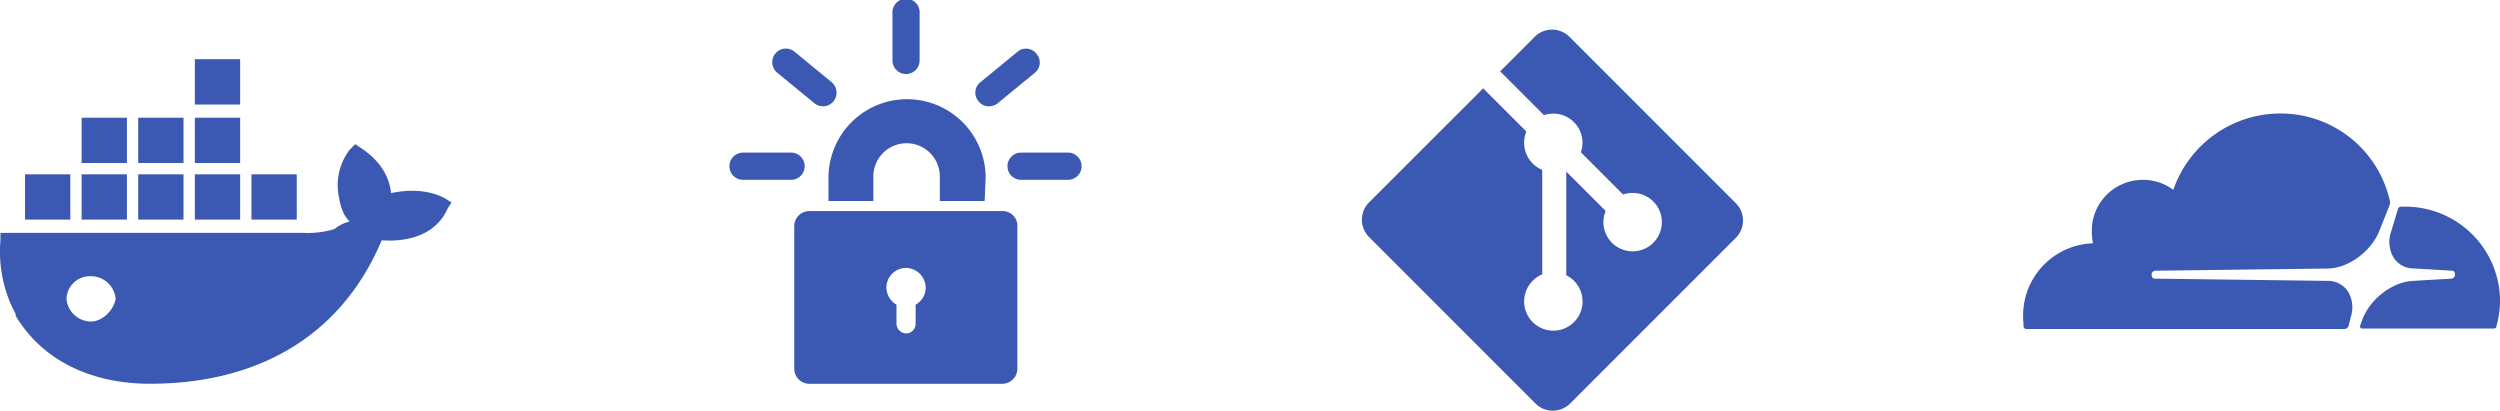 <svg xmlns="http://www.w3.org/2000/svg" width="506.65" height="83.22"><path fill="#3b59b2" d="M18.45 65.16a5 5 0 01-4.97-4.59 4.74 4.74 0 014.97-4.59 5 5 0 014.98 4.59c-.39 2.3-2.68 4.59-4.98 4.59zm60.8-26c-.37-3.83-2.67-6.9-6.11-9.18l-1.15-.77-1.14 1.15a11.86 11.86 0 00-2.3 8.8c.38 2.3.77 4.2 2.3 5.73a7.69 7.69 0 00-3.06 1.53 18.95 18.95 0 01-6.5.77H.09v1.53A26.86 26.86 0 002.4 62.1l.77 1.53V64c5.73 9.56 16.06 13.77 27.15 13.77 21.41 0 38.62-9.18 47.04-29.07 5.35.39 11.09-1.14 13.38-6.5l.77-1.14-1.15-.77c-3.44-1.91-7.65-1.91-11.1-1.15zm-30.58-3.83h-9.18v9.18h9.18v-9.18zm0-11.47h-9.18v9.17h9.18v-9.17zm0-11.86h-9.18v9.18h9.18V12zm11.47 23.33h-9.18v9.18h9.18v-9.18zm-34.42 0h-9.18v9.18h9.18v-9.18zm11.47 0h-9.18v9.18h9.18v-9.18zm-22.94 0H5.07v9.18h9.18v-9.18zm22.94-11.47h-9.18v9.17h9.18v-9.17zm-11.47 0h-9.18v9.17h9.18v-9.17zM351.77 41.17L318.06 7.46a4.98 4.98 0 00-7.04 0l-7 7 8.88 8.88a5.9 5.9 0 017.48 7.52l8.56 8.56a5.92 5.92 0 11-3.54 3.33l-7.98-7.98v21.01a5.92 5.92 0 11-6.8 1.12 6 6 0 011.93-1.3V34.42a5.82 5.82 0 01-1.94-1.3 5.94 5.94 0 01-1.28-6.47l-8.75-8.75-23.12 23.11a4.98 4.98 0 000 7.04l33.71 33.72a4.98 4.98 0 007.04 0l33.56-33.56a4.96 4.96 0 000-7.04zM476.4 64.26a6.18 6.18 0 00-.62-5.28 4.87 4.87 0 00-4.2-2.06l-34.9-.45a.56.56 0 01-.54-.36 1.52 1.52 0 01-.1-.62.85.85 0 01.72-.63l35.18-.44c4.2-.18 8.68-3.58 10.29-7.7l2.06-5.2a1.52 1.52 0 00.08-.62A22.68 22.68 0 00462.1 23a22.96 22.96 0 00-21.66 15.48 10.18 10.18 0 00-7.25-1.97 10.3 10.3 0 00-9.22 9.22 15.22 15.22 0 00.18 3.58A14.64 14.64 0 00410 64c0 .71.09 1.43.09 2.15a.6.6 0 00.62.53h64.35a.93.93 0 00.9-.62zM487.5 41.88h-.98a.66.66 0 00-.54.45l-1.43 4.74a6.18 6.18 0 00.63 5.28 4.87 4.87 0 004.2 2.06l7.52.45a.56.56 0 01.54.36 1.52 1.52 0 01.08.62.85.85 0 01-.71.63l-7.7.45c-4.2.17-8.68 3.58-10.3 7.7l-.52 1.43a.44.44 0 00.44.53h26.58c.36 0 .63-.17.63-.53a19.65 19.65 0 00.72-5.2 19.2 19.2 0 00-19.16-18.97"/><g><path fill="#3b59b2" d="M199.55 40.73h-9.09v-4.7a6.74 6.74 0 10-13.47 0v4.7h-9.09v-4.7a15.92 15.92 0 1131.85 0l-.2 4.7zM203.22 42.77h-39.2a3.07 3.07 0 00-3.06 3.06v28.89a3.07 3.07 0 003.07 3.06h39.09a3.07 3.07 0 003.06-3.06V45.83a2.99 2.99 0 00-2.96-3.06zm-17.66 18.98v3.88a1.94 1.94 0 01-1.94 1.94 2 2 0 01-1.94-1.94v-3.88a4.08 4.08 0 01-2.04-3.47 3.99 3.99 0 013.98-3.98 4.05 4.05 0 013.98 3.98 3.95 3.95 0 01-2.04 3.47zM160.15 36.44h-9.4a2.76 2.76 0 110-5.51h9.4a2.76 2.76 0 110 5.51zM166.78 21.54a2.77 2.77 0 01-1.73-.62l-7.46-6.12a2.76 2.76 0 113.47-4.29l7.46 6.13a2.77 2.77 0 01.4 3.88 2.7 2.7 0 01-2.14 1.02zM183.62 15a2.74 2.74 0 01-2.75-2.75v-9.5a2.76 2.76 0 115.5 0v9.5a2.74 2.74 0 01-2.75 2.75zM200.47 21.54a2.56 2.56 0 01-2.15-1.02 2.66 2.66 0 01.4-3.88l7.46-6.13a2.66 2.66 0 013.88.41 2.66 2.66 0 01-.4 3.88l-7.46 6.12a2.77 2.77 0 01-1.73.62zM216.6 36.44h-9.5a2.76 2.76 0 110-5.51h9.5a2.76 2.76 0 010 5.51z"/></g></svg>